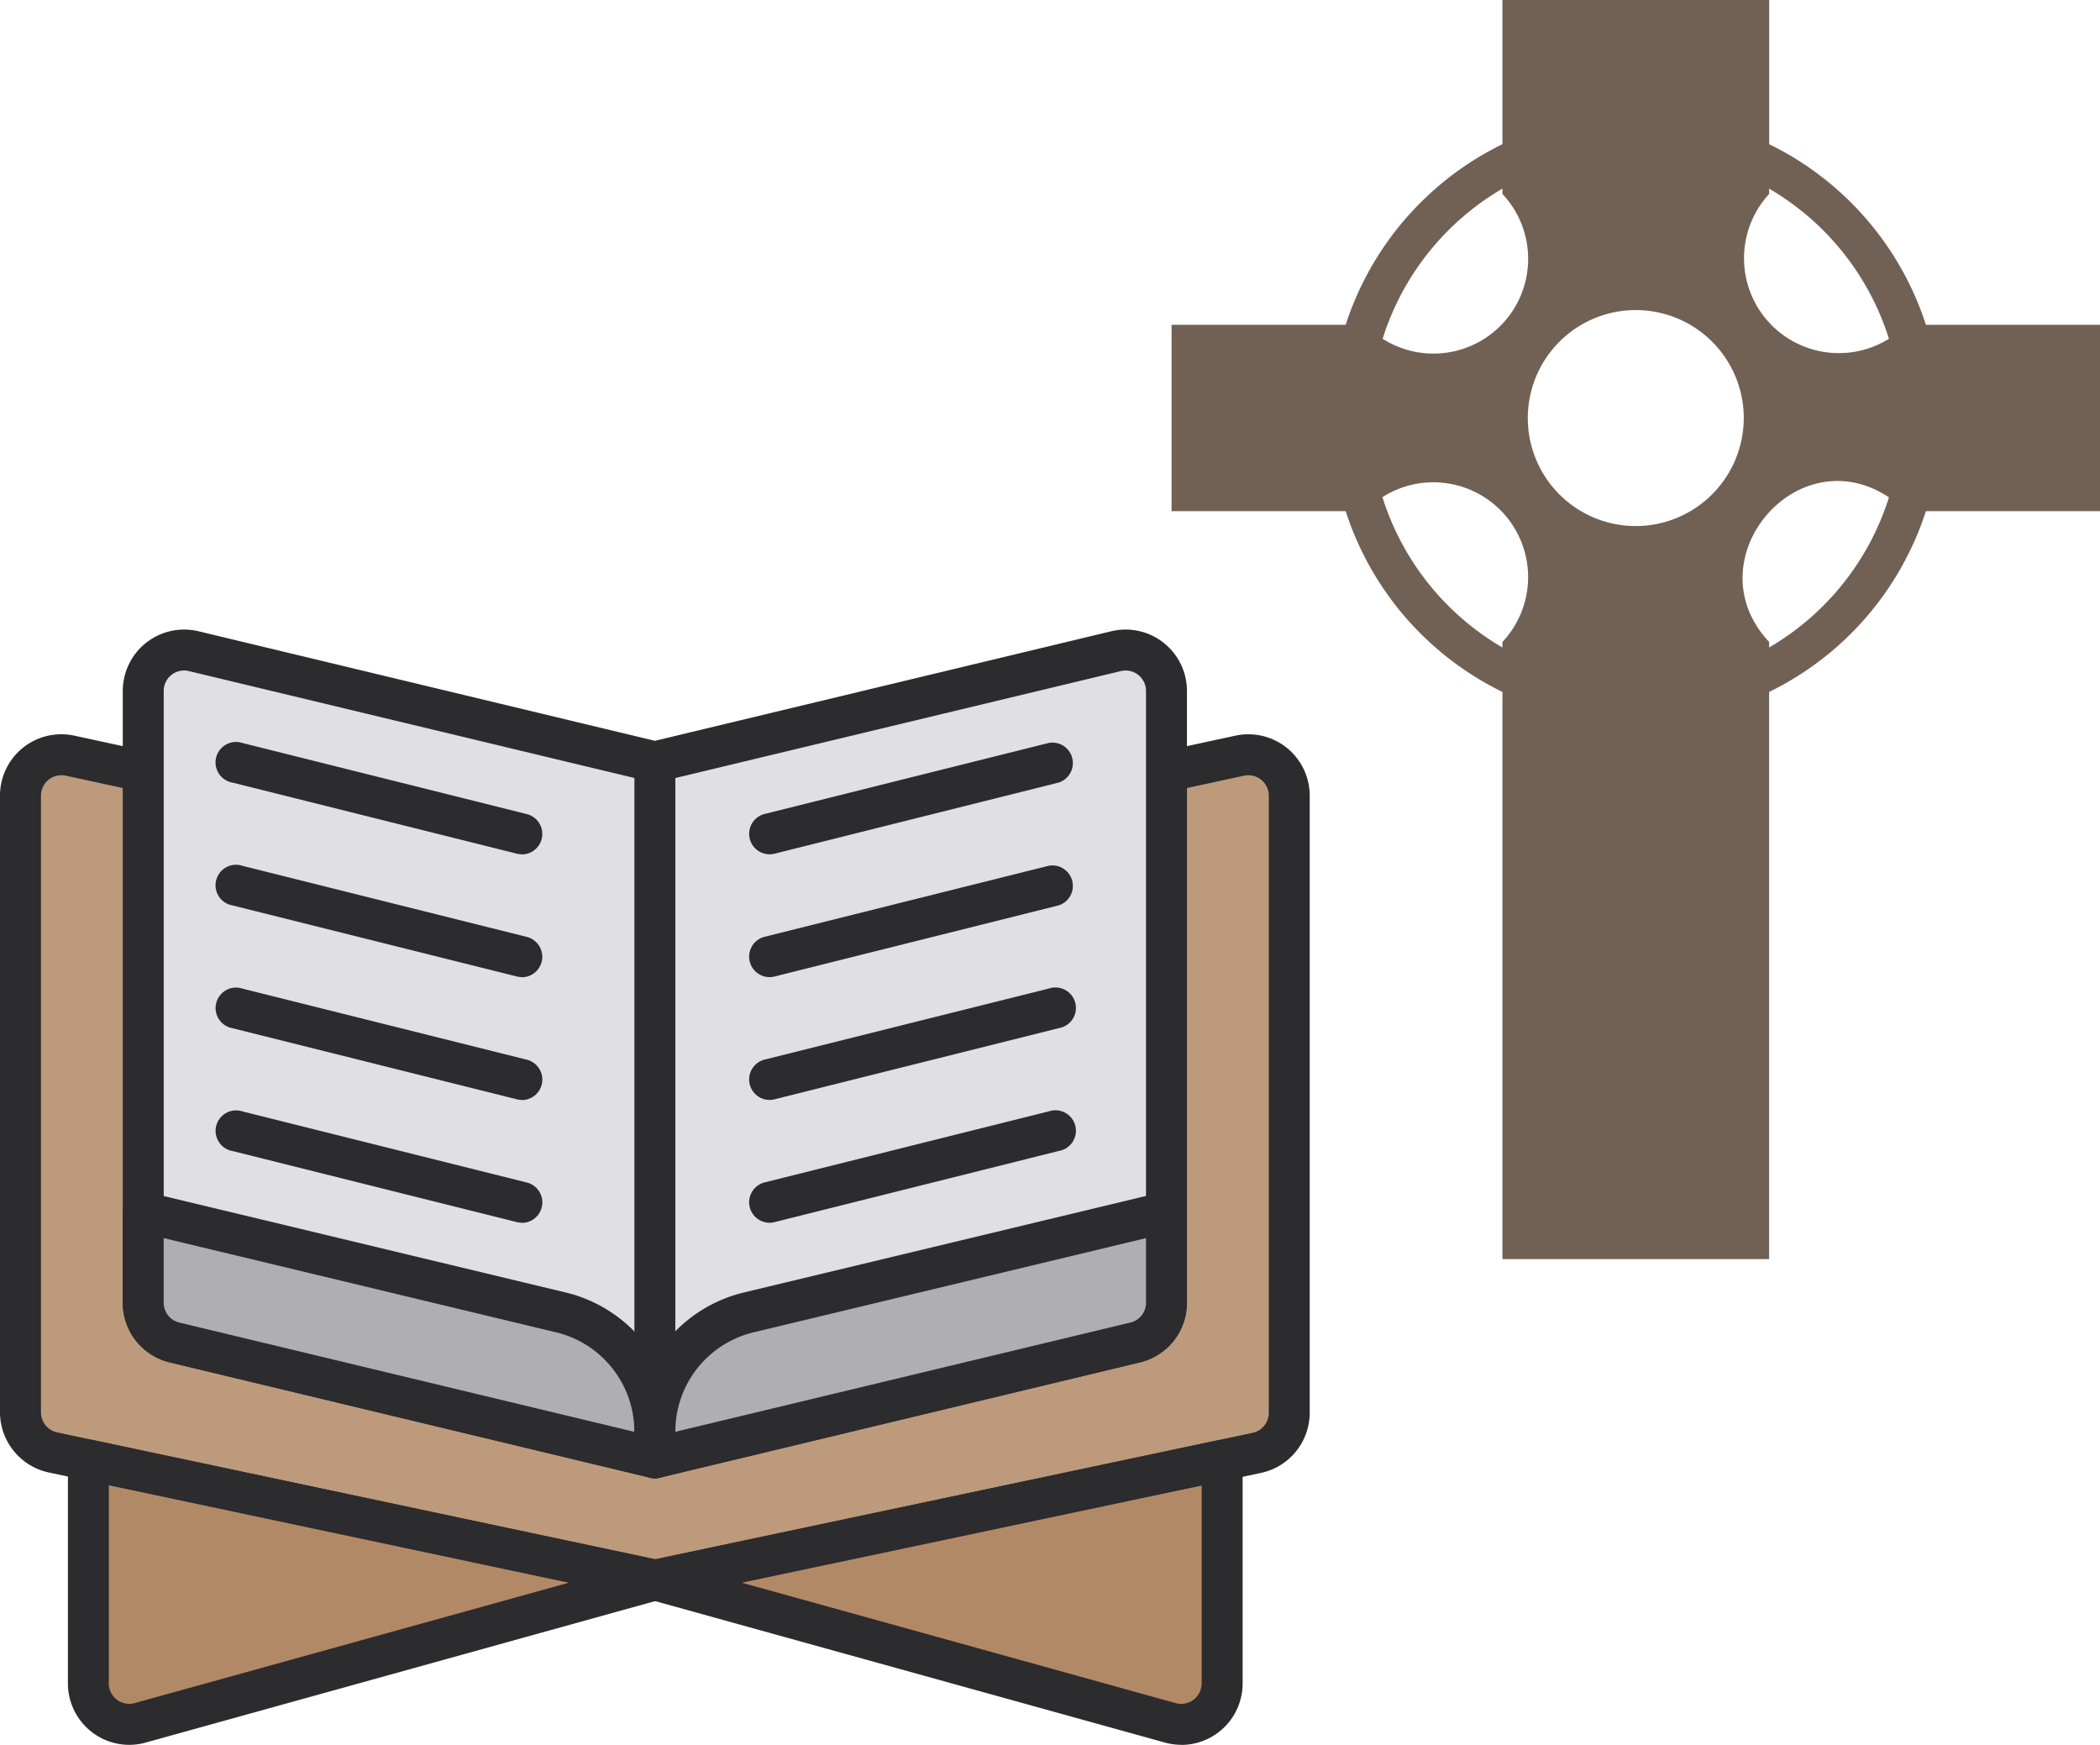 <svg xmlns="http://www.w3.org/2000/svg" width="68.924" height="57.256" viewBox="0 0 68.924 57.256">
  <g id="Group_43" data-name="Group 43" transform="translate(-877.272 -36.104)">
    <path id="Path_47" data-name="Path 47" d="M34.159,11.659a10.038,10.038,0,0,0-5.145-5.927V1H20.259V5.732a10.038,10.038,0,0,0-5.145,5.927H9.4v6.114h5.714a10.031,10.031,0,0,0,5.145,5.933V42.318h8.754V23.706a10.031,10.031,0,0,0,5.145-5.933h5.714V11.659H34.159Zm-1.214.458a3.112,3.112,0,0,1-3.932-4.752V7.191A8.739,8.739,0,0,1,32.945,12.117Zm-8.309,6.146a3.544,3.544,0,1,1,3.544-3.544A3.55,3.55,0,0,1,24.636,18.263ZM20.259,7.191v.174a3.108,3.108,0,0,1-3.932,4.752A8.739,8.739,0,0,1,20.259,7.191ZM16.321,17.314a3.11,3.11,0,0,1,3.938,4.752v.181A8.743,8.743,0,0,1,16.321,17.314Zm12.692,4.932v-.181c-2.512-2.667.9-6.755,3.932-4.745A8.739,8.739,0,0,1,29.013,22.247Z" transform="translate(906.324 35.104)" fill="#716154"/>
    <g id="Group_22" data-name="Group 22" transform="translate(877.272 56.763)">
      <path id="Path_34" data-name="Path 34" d="M.5,27.017V6.78A1.343,1.343,0,0,1,2.127,5.467L21.322,9.618,40.516,5.467A1.343,1.343,0,0,1,42.143,6.78V27.033a1.343,1.343,0,0,1-1.065,1.314L21.322,32.527l-19.757-4.2A1.343,1.343,0,0,1,.5,27.017Z" transform="translate(0.172 -1.328)" fill="#bc9a7b"/>
      <path id="Path_35" data-name="Path 35" d="M21.493,33.369a.717.717,0,0,1-.14-.014L1.6,29.16A2.024,2.024,0,0,1,0,27.188V6.952A2.013,2.013,0,0,1,2.441,4.982L21.493,9.1,40.546,4.982a2.014,2.014,0,0,1,2.44,1.969V27.205a2.023,2.023,0,0,1-1.6,1.97l-19.756,4.18A.711.711,0,0,1,21.493,33.369ZM2.014,6.28a.67.67,0,0,0-.67.672V27.188a.674.674,0,0,0,.532.657l19.618,4.166,19.617-4.151a.675.675,0,0,0,.533-.656V6.952a.672.672,0,0,0-.813-.657L21.635,10.446a.646.646,0,0,1-.283,0L2.157,6.294A.75.75,0,0,0,2.014,6.28Z" transform="translate(0 -1.5)" fill="#2c2b2d"/>
      <path id="Path_36" data-name="Path 36" d="M36.053,25.6,20.292,29.385,4.53,25.6A1.343,1.343,0,0,1,3.5,24.3V4.222A1.343,1.343,0,0,1,5.157,2.916L20.292,6.548,35.426,2.916a1.343,1.343,0,0,1,1.657,1.306V24.3a1.343,1.343,0,0,1-1.03,1.306Z" transform="translate(1.202 -2.207)" fill="#e0e0e2"/>
      <path id="Path_37" data-name="Path 37" d="M20.463,30.228a.706.706,0,0,1-.157-.018L4.545,26.427A2.008,2.008,0,0,1,3,24.467V4.394a2.015,2.015,0,0,1,2.486-1.96L20.463,6.029,35.442,2.434a2.014,2.014,0,0,1,2.485,1.96V24.467a2.007,2.007,0,0,1-1.545,1.96L20.62,30.21a.706.706,0,0,1-.157.018ZM5.013,3.721a.672.672,0,0,0-.67.673V24.467a.668.668,0,0,0,.514.653l15.606,3.745L36.069,25.12h0a.668.668,0,0,0,.514-.653V4.394a.67.67,0,0,0-.828-.653L20.62,7.373a.7.7,0,0,1-.314,0L5.172,3.741a.657.657,0,0,0-.159-.02Z" transform="translate(1.03 -2.378)" fill="#2c2b2d"/>
      <path id="Path_38" data-name="Path 38" d="M4.53,20.887,20.292,24.67v-.853A4.03,4.03,0,0,0,17.2,19.9L3.5,16.61v2.971a1.343,1.343,0,0,0,1.03,1.306Z" transform="translate(1.202 2.508)" fill="#afaeb3"/>
      <path id="Path_39" data-name="Path 39" d="M20.463,25.513a.706.706,0,0,1-.157-.018L4.545,21.712A2.008,2.008,0,0,1,3,19.752v-2.97a.672.672,0,0,1,.256-.527.679.679,0,0,1,.573-.126l13.7,3.287a4.689,4.689,0,0,1,3.6,4.573v.853a.672.672,0,0,1-.672.672Zm-16.12-7.88v2.119a.668.668,0,0,0,.514.653h0l14.933,3.585h0a3.35,3.35,0,0,0-2.574-3.266Z" transform="translate(1.03 2.336)" fill="#2c2b2d"/>
      <path id="Path_40" data-name="Path 40" d="M16,24.67l15.762-3.783a1.343,1.343,0,0,0,1.03-1.306V16.61L19.09,19.9A4.03,4.03,0,0,0,16,23.817Z" transform="translate(5.493 2.508)" fill="#afaeb3"/>
      <path id="Path_41" data-name="Path 41" d="M19.672,29.283A.672.672,0,0,1,19,28.611v-.853a4.689,4.689,0,0,1,3.6-4.573l13.7-3.287a.68.68,0,0,1,.572.126.672.672,0,0,1,.256.527v2.97a2.007,2.007,0,0,1-1.545,1.96L19.829,29.265a.706.706,0,0,1-.157.018Zm16.12-7.88-12.874,3.09a3.35,3.35,0,0,0-2.574,3.266h0l14.934-3.585a.668.668,0,0,0,.514-.653ZM23.439,16.868a.672.672,0,0,1-.163-1.324l9.331-2.332a.672.672,0,1,1,.325,1.3L23.6,16.848A.7.7,0,0,1,23.439,16.868Zm0-4.03a.672.672,0,0,1-.163-1.324l9.331-2.332a.672.672,0,0,1,.325,1.3L23.6,12.818A.7.7,0,0,1,23.439,12.838Zm0-4.03a.672.672,0,0,1-.163-1.324l9.331-2.332a.672.672,0,0,1,.325,1.3L23.6,8.788A.7.7,0,0,1,23.439,8.808Zm0,12.09a.672.672,0,0,1-.163-1.324l9.331-2.332a.672.672,0,1,1,.325,1.3L23.6,20.878A.7.7,0,0,1,23.439,20.9Zm-8.131-4.03a.7.7,0,0,1-.163-.02l-9.33-2.332a.672.672,0,1,1,.325-1.3l9.33,2.332a.672.672,0,0,1-.162,1.324Zm0-4.03a.7.7,0,0,1-.163-.02L5.813,10.486a.672.672,0,1,1,.325-1.3l9.33,2.332a.672.672,0,0,1-.162,1.324Zm0-4.03a.7.7,0,0,1-.163-.02L5.813,6.456a.672.672,0,1,1,.325-1.3l9.33,2.332a.672.672,0,0,1-.162,1.324Zm0,12.09a.7.7,0,0,1-.163-.02l-9.33-2.332a.672.672,0,1,1,.325-1.3l9.33,2.332a.672.672,0,0,1-.162,1.324Z" transform="translate(1.821 -1.433)" fill="#2c2b2d"/>
      <path id="Path_42" data-name="Path 42" d="M16.172,29.29a.671.671,0,0,1-.672-.672V5.782a.672.672,0,0,1,1.343,0V28.619a.671.671,0,0,1-.672.672Z" transform="translate(5.322 -1.44)" fill="#2c2b2d"/>
      <path id="Path_43" data-name="Path 43" d="M32.91,31.287,16.02,26.6l18.592-3.93v7.322a1.343,1.343,0,0,1-1.7,1.294Z" transform="translate(5.5 4.589)" fill="#b28966"/>
      <path id="Path_44" data-name="Path 44" d="M33.446,32.18a2.047,2.047,0,0,1-.544-.075h0L16.012,27.419a.671.671,0,0,1,.041-1.3l18.592-3.93a.682.682,0,0,1,.562.135.673.673,0,0,1,.249.522v7.321a2.016,2.016,0,0,1-2.01,2.016Zm-.185-1.368a.672.672,0,0,0,.851-.648V23.672l-15.09,3.189Z" transform="translate(5.328 4.417)" fill="#2c2b2d"/>
      <path id="Path_45" data-name="Path 45" d="M3.862,31.29,20.752,26.6,2.16,22.664V30a1.343,1.343,0,0,0,1.7,1.294Z" transform="translate(0.741 4.586)" fill="#b28966"/>
      <path id="Path_46" data-name="Path 46" d="M3.669,32.183a2.017,2.017,0,0,1-2.01-2.016V22.836a.671.671,0,0,1,.811-.657l18.592,3.939a.671.671,0,0,1,.041,1.3L4.213,32.108A2.039,2.039,0,0,1,3.669,32.183ZM3,23.665v6.5a.672.672,0,0,0,.851.648h0L18.1,26.863Z" transform="translate(0.57 4.415)" fill="#2c2b2d"/>
    </g>
  </g>
</svg>
